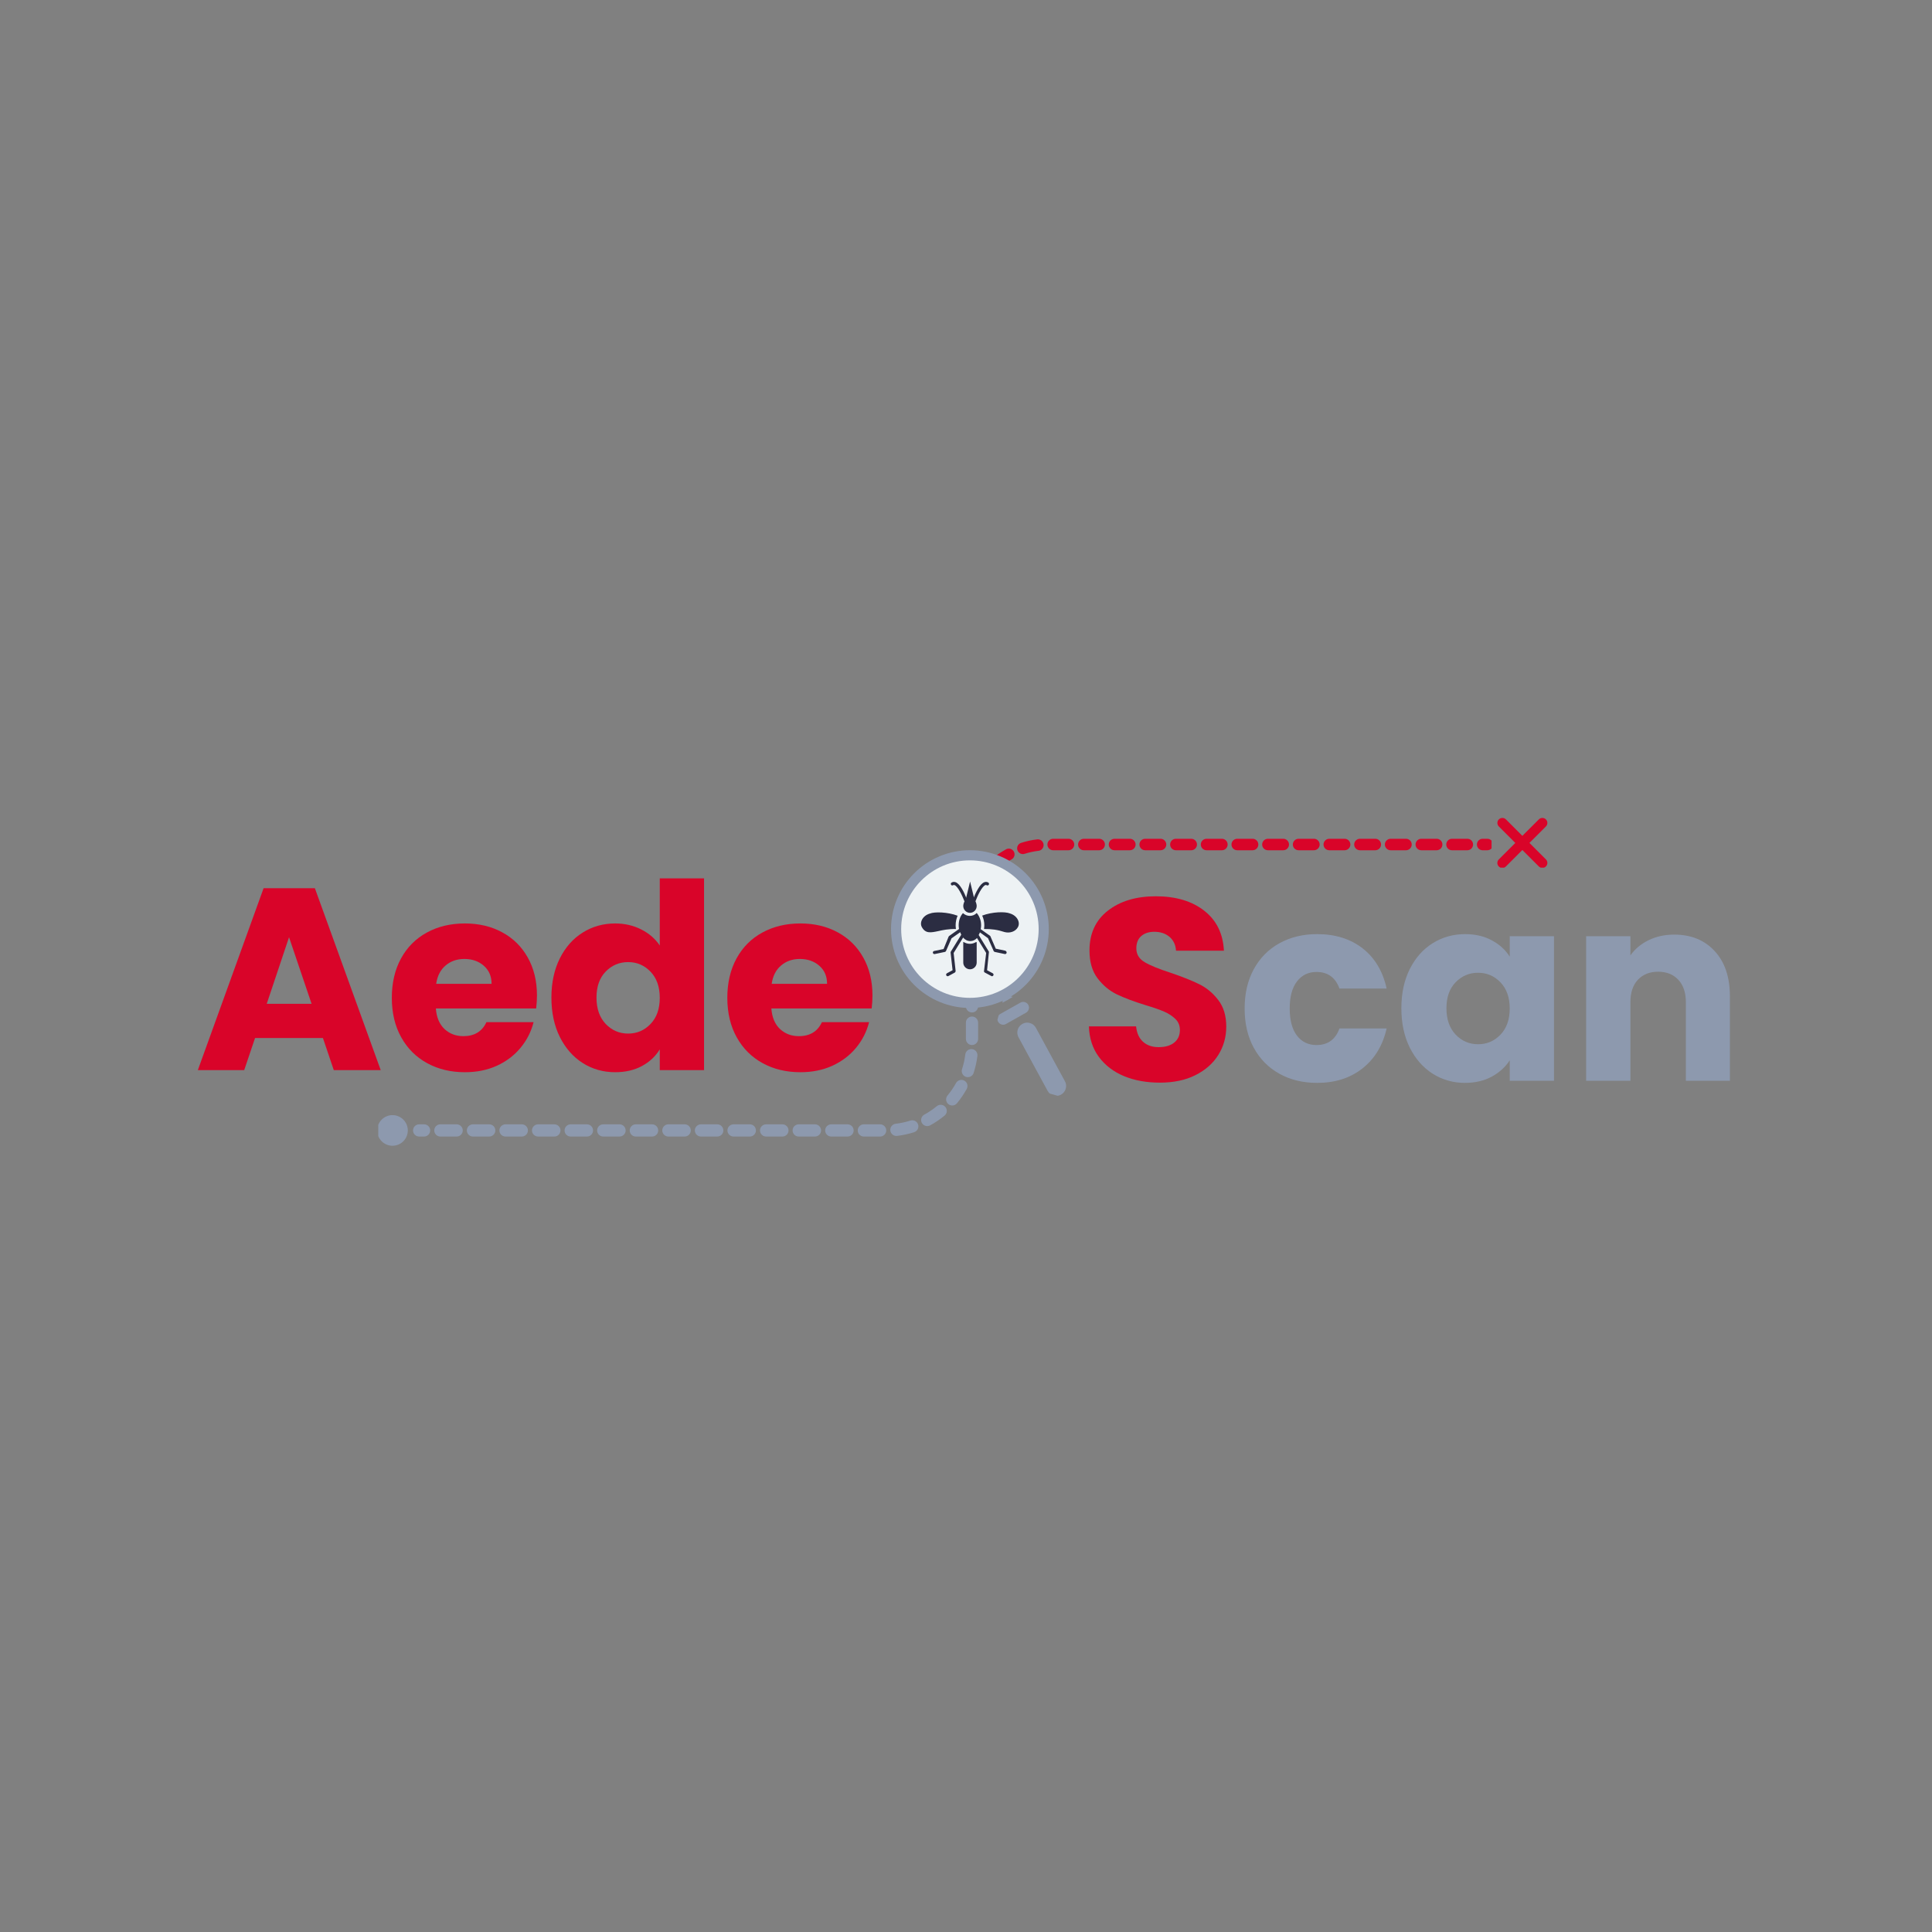 <svg xmlns="http://www.w3.org/2000/svg" xmlns:xlink="http://www.w3.org/1999/xlink" width="500" zoomAndPan="magnify" viewBox="0 0 375 375" height="500" preserveAspectRatio="xMidYMid meet" version="1.0"><rect x="0" y="0" width="375" height="375" fill="#808080" stroke="none"/><defs><g/><clipPath id="f215332ac2"><path d="M 73.422 216 L 80 216 L 80 222.391 L 73.422 222.391 Z M 73.422 216 " clip-rule="nonzero"/></clipPath><clipPath id="b612463e54"><path d="M 80 184.141 L 190 184.141 L 190 221 L 80 221 Z M 80 184.141 " clip-rule="nonzero"/></clipPath><clipPath id="49908d8819"><path d="M 186 162 L 289.512 162 L 289.512 178.371 L 186 178.371 Z M 186 162 " clip-rule="nonzero"/></clipPath><clipPath id="c5280c03c8"><path d="M 290.434 158.664 L 300.934 158.664 L 300.934 168.414 L 290.434 168.414 Z M 290.434 158.664 " clip-rule="nonzero"/></clipPath><clipPath id="d465e6a972"><path d="M 190 193 L 202 193 L 202 196 L 190 196 Z M 190 193 " clip-rule="nonzero"/></clipPath><clipPath id="449ac570d6"><path d="M 194.98 193.055 L 210.859 197.547 L 206.363 213.426 L 190.488 208.93 Z M 194.98 193.055 " clip-rule="nonzero"/></clipPath><clipPath id="51b1d25640"><path d="M 181.223 168.465 L 216.582 178.473 L 206.781 213.113 L 171.418 203.105 Z M 181.223 168.465 " clip-rule="nonzero"/></clipPath><clipPath id="f22254de38"><path d="M 193 194 L 200 194 L 200 199 L 193 199 Z M 193 194 " clip-rule="nonzero"/></clipPath><clipPath id="c141d2dceb"><path d="M 194.98 193.055 L 210.859 197.547 L 206.363 213.426 L 190.488 208.93 Z M 194.98 193.055 " clip-rule="nonzero"/></clipPath><clipPath id="86fbef1c77"><path d="M 181.223 168.465 L 216.582 178.473 L 206.781 213.113 L 171.418 203.105 Z M 181.223 168.465 " clip-rule="nonzero"/></clipPath><clipPath id="868639836a"><path d="M 197 198 L 207 198 L 207 213 L 197 213 Z M 197 198 " clip-rule="nonzero"/></clipPath><clipPath id="2d87a270b2"><path d="M 194.98 193.055 L 210.859 197.547 L 206.363 213.426 L 190.488 208.93 Z M 194.98 193.055 " clip-rule="nonzero"/></clipPath><clipPath id="f7a8abd331"><path d="M 181.223 168.465 L 216.582 178.473 L 206.781 213.113 L 171.418 203.105 Z M 181.223 168.465 " clip-rule="nonzero"/></clipPath><clipPath id="2e91f2f650"><path d="M 172.949 165.027 L 203.699 165.027 L 203.699 195.777 L 172.949 195.777 Z M 172.949 165.027 " clip-rule="nonzero"/></clipPath><clipPath id="145772a5ea"><path d="M 174.918 166.996 L 201.602 166.996 L 201.602 193.68 L 174.918 193.68 Z M 174.918 166.996 " clip-rule="nonzero"/></clipPath><clipPath id="db5e459bf1"><path d="M 188.258 166.996 C 180.891 166.996 174.918 172.969 174.918 180.336 C 174.918 187.707 180.891 193.68 188.258 193.68 C 195.629 193.68 201.602 187.707 201.602 180.336 C 201.602 172.969 195.629 166.996 188.258 166.996 Z M 188.258 166.996 " clip-rule="nonzero"/></clipPath><clipPath id="73f16e2c9b"><path d="M 184 171.105 L 192 171.105 L 192 178 L 184 178 Z M 184 171.105 " clip-rule="nonzero"/></clipPath><clipPath id="d0384460c8"><path d="M 178.438 177 L 186 177 L 186 181 L 178.438 181 Z M 178.438 177 " clip-rule="nonzero"/></clipPath><clipPath id="21e26c361b"><path d="M 181 177 L 196 177 L 196 189.488 L 181 189.488 Z M 181 177 " clip-rule="nonzero"/></clipPath><clipPath id="b7cbd7f0d6"><path d="M 187.469 171.105 L 189.117 171.105 L 189.117 174.496 L 187.469 174.496 Z M 187.469 171.105 " clip-rule="nonzero"/></clipPath><clipPath id="4936d1e9e4"><path d="M 188.293 171.105 L 189.117 174.492 L 187.469 174.492 Z M 188.293 171.105 " clip-rule="nonzero"/></clipPath></defs><g clip-path="url(#f215332ac2)"><path fill="#8d99ae" d="M 73.211 219.418 C 73.211 219.023 73.285 218.645 73.438 218.281 C 73.59 217.914 73.805 217.594 74.082 217.316 C 74.359 217.035 74.684 216.82 75.047 216.672 C 75.41 216.52 75.789 216.445 76.184 216.445 C 76.578 216.445 76.957 216.52 77.32 216.672 C 77.684 216.82 78.008 217.035 78.285 217.316 C 78.562 217.594 78.777 217.914 78.93 218.281 C 79.078 218.645 79.156 219.023 79.156 219.418 C 79.156 219.812 79.078 220.191 78.93 220.555 C 78.777 220.918 78.562 221.238 78.285 221.52 C 78.008 221.797 77.684 222.012 77.32 222.164 C 76.957 222.312 76.578 222.391 76.184 222.391 C 75.789 222.391 75.41 222.312 75.047 222.164 C 74.684 222.012 74.359 221.797 74.082 221.52 C 73.805 221.238 73.59 220.918 73.438 220.555 C 73.285 220.191 73.211 219.812 73.211 219.418 Z M 73.211 219.418 " fill-opacity="1" fill-rule="nonzero"/></g><g clip-path="url(#b612463e54)"><path fill="#8d99ae" d="M 188.664 159.371 C 189.32 159.371 189.852 159.902 189.852 160.555 L 189.852 163.719 C 189.852 164.371 189.32 164.902 188.664 164.902 C 188.012 164.902 187.48 164.371 187.48 163.719 L 187.48 160.555 C 187.48 159.902 188.012 159.371 188.664 159.371 Z M 188.664 165.691 C 189.32 165.691 189.852 166.223 189.852 166.879 L 189.852 170.039 C 189.852 170.695 189.32 171.227 188.664 171.227 C 188.012 171.227 187.48 170.695 187.48 170.039 L 187.48 166.879 C 187.48 166.223 188.012 165.691 188.664 165.691 Z M 188.664 172.016 C 189.32 172.016 189.852 172.547 189.852 173.203 L 189.852 176.363 C 189.852 177.016 189.32 177.547 188.664 177.547 C 188.012 177.547 187.48 177.016 187.48 176.363 L 187.48 173.203 C 187.48 172.547 188.012 172.016 188.664 172.016 Z M 188.664 178.34 C 189.32 178.34 189.852 178.871 189.852 179.523 L 189.852 182.684 C 189.852 183.34 189.32 183.871 188.664 183.871 C 188.012 183.871 187.48 183.34 187.48 182.684 L 187.48 179.523 C 187.48 178.871 188.012 178.34 188.664 178.34 Z M 188.664 184.66 C 189.32 184.66 189.852 185.191 189.852 185.848 L 189.852 189.008 C 189.852 189.664 189.32 190.195 188.664 190.195 C 188.012 190.195 187.48 189.664 187.48 189.008 L 187.48 185.848 C 187.48 185.191 188.012 184.66 188.664 184.66 Z M 188.664 190.984 C 189.32 190.984 189.852 191.516 189.852 192.168 L 189.852 195.332 C 189.852 195.984 189.32 196.516 188.664 196.516 C 188.012 196.516 187.48 195.984 187.48 195.332 L 187.48 192.168 C 187.48 191.516 188.012 190.984 188.664 190.984 Z M 188.664 197.309 C 189.32 197.309 189.852 197.836 189.852 198.492 L 189.852 201.652 C 189.852 202.309 189.32 202.84 188.664 202.84 C 188.012 202.84 187.48 202.309 187.48 201.652 L 187.48 198.492 C 187.48 197.836 188.012 197.309 188.664 197.309 Z M 188.539 203.625 C 188.586 203.625 188.637 203.625 188.684 203.633 C 189.332 203.715 189.797 204.305 189.715 204.953 C 189.578 206.074 189.332 207.184 188.984 208.254 C 188.785 208.879 188.117 209.219 187.492 209.02 C 186.871 208.816 186.527 208.148 186.73 207.523 C 187.031 206.598 187.242 205.637 187.363 204.664 C 187.438 204.062 187.949 203.625 188.539 203.625 Z M 186.605 209.602 C 186.797 209.602 186.996 209.648 187.176 209.75 C 187.75 210.066 187.957 210.785 187.641 211.359 C 187.098 212.344 186.457 213.285 185.738 214.152 C 185.32 214.656 184.57 214.723 184.066 214.305 C 183.562 213.887 183.496 213.141 183.914 212.637 C 184.539 211.883 185.094 211.07 185.566 210.215 C 185.781 209.824 186.188 209.602 186.605 209.602 Z M 182.59 214.438 C 182.93 214.438 183.27 214.582 183.504 214.867 C 183.918 215.375 183.848 216.121 183.344 216.535 C 182.473 217.254 181.531 217.891 180.543 218.43 C 179.969 218.742 179.246 218.531 178.934 217.957 C 178.621 217.383 178.832 216.664 179.406 216.348 C 180.262 215.883 181.078 215.328 181.836 214.707 C 182.055 214.523 182.324 214.438 182.59 214.438 Z M 177.074 217.445 C 177.574 217.445 178.043 217.766 178.203 218.27 C 178.402 218.895 178.059 219.562 177.434 219.762 C 176.359 220.102 175.25 220.344 174.129 220.477 C 173.48 220.555 172.891 220.09 172.812 219.438 C 172.734 218.789 173.199 218.199 173.848 218.121 C 174.82 218.008 175.785 217.797 176.711 217.5 C 176.832 217.465 176.953 217.445 177.074 217.445 Z M 81.355 218.23 L 82.312 218.23 C 82.969 218.23 83.5 218.762 83.5 219.418 C 83.5 220.07 82.969 220.602 82.312 220.602 L 81.355 220.602 C 80.703 220.602 80.172 220.07 80.172 219.418 C 80.172 218.762 80.703 218.23 81.355 218.23 Z M 85.473 218.23 L 88.637 218.23 C 89.289 218.23 89.82 218.762 89.82 219.418 C 89.82 220.07 89.289 220.602 88.637 220.602 L 85.473 220.602 C 84.82 220.602 84.289 220.07 84.289 219.418 C 84.289 218.762 84.82 218.23 85.473 218.23 Z M 91.797 218.23 L 94.957 218.23 C 95.613 218.23 96.145 218.762 96.145 219.418 C 96.145 220.07 95.613 220.602 94.957 220.602 L 91.797 220.602 C 91.141 220.602 90.613 220.07 90.613 219.418 C 90.613 218.762 91.145 218.23 91.797 218.23 Z M 98.121 218.23 L 101.281 218.23 C 101.938 218.23 102.469 218.762 102.469 219.418 C 102.469 220.07 101.938 220.602 101.281 220.602 L 98.121 220.602 C 97.465 220.602 96.934 220.07 96.934 219.418 C 96.934 218.762 97.465 218.23 98.121 218.23 Z M 104.441 218.23 L 107.605 218.23 C 108.258 218.23 108.789 218.762 108.789 219.418 C 108.789 220.07 108.258 220.602 107.605 220.602 L 104.441 220.602 C 103.789 220.602 103.258 220.07 103.258 219.418 C 103.258 218.762 103.789 218.23 104.441 218.23 Z M 110.766 218.23 L 113.926 218.23 C 114.582 218.23 115.113 218.762 115.113 219.418 C 115.113 220.07 114.582 220.602 113.926 220.602 L 110.766 220.602 C 110.109 220.602 109.582 220.07 109.582 219.418 C 109.582 218.762 110.113 218.23 110.766 218.23 Z M 117.09 218.23 L 120.25 218.23 C 120.906 218.23 121.438 218.762 121.438 219.418 C 121.438 220.07 120.906 220.602 120.25 220.602 L 117.09 220.602 C 116.434 220.602 115.902 220.07 115.902 219.418 C 115.902 218.762 116.434 218.23 117.09 218.23 Z M 123.41 218.23 L 126.574 218.23 C 127.227 218.23 127.758 218.762 127.758 219.418 C 127.758 220.07 127.227 220.602 126.574 220.602 L 123.41 220.602 C 122.758 220.602 122.227 220.07 122.227 219.418 C 122.227 218.762 122.758 218.23 123.41 218.23 Z M 129.734 218.23 L 132.895 218.23 C 133.551 218.23 134.082 218.762 134.082 219.418 C 134.082 220.07 133.551 220.602 132.895 220.602 L 129.734 220.602 C 129.078 220.602 128.547 220.07 128.547 219.418 C 128.547 218.762 129.078 218.23 129.734 218.23 Z M 136.059 218.23 L 139.219 218.23 C 139.875 218.23 140.402 218.762 140.402 219.418 C 140.402 220.07 139.875 220.602 139.219 220.602 L 136.059 220.602 C 135.402 220.602 134.871 220.07 134.871 219.418 C 134.871 218.762 135.402 218.23 136.059 218.23 Z M 142.379 218.23 L 145.543 218.23 C 146.195 218.23 146.727 218.762 146.727 219.418 C 146.727 220.07 146.195 220.602 145.543 220.602 L 142.379 220.602 C 141.727 220.602 141.195 220.07 141.195 219.418 C 141.195 218.762 141.727 218.23 142.379 218.23 Z M 148.703 218.23 L 151.863 218.23 C 152.52 218.23 153.051 218.762 153.051 219.418 C 153.051 220.07 152.52 220.602 151.863 220.602 L 148.703 220.602 C 148.047 220.602 147.516 220.07 147.516 219.418 C 147.516 218.762 148.047 218.23 148.703 218.23 Z M 155.027 218.23 L 158.188 218.23 C 158.844 218.23 159.371 218.762 159.371 219.418 C 159.371 220.07 158.844 220.602 158.188 220.602 L 155.027 220.602 C 154.371 220.602 153.84 220.07 153.84 219.418 C 153.84 218.762 154.371 218.23 155.027 218.23 Z M 161.348 218.23 L 164.512 218.23 C 165.164 218.23 165.695 218.762 165.695 219.418 C 165.695 220.07 165.164 220.602 164.512 220.602 L 161.348 220.602 C 160.695 220.602 160.164 220.07 160.164 219.418 C 160.164 218.762 160.695 218.23 161.348 218.23 Z M 167.672 218.23 L 170.832 218.23 C 171.488 218.23 172.02 218.762 172.02 219.418 C 172.02 220.07 171.488 220.602 170.832 220.602 L 167.672 220.602 C 167.016 220.602 166.484 220.07 166.484 219.418 C 166.484 218.762 167.016 218.23 167.672 218.23 Z M 167.672 218.23 " fill-opacity="1" fill-rule="nonzero"/></g><g clip-path="url(#49908d8819)"><path fill="#d90429" d="M 187.625 220.473 C 187.008 220.473 186.508 219.973 186.508 219.355 L 186.508 216.379 C 186.508 215.762 187.008 215.262 187.625 215.262 C 188.242 215.262 188.742 215.762 188.742 216.379 L 188.742 219.355 C 188.742 219.973 188.238 220.473 187.625 220.473 Z M 187.625 214.516 C 187.008 214.516 186.508 214.016 186.508 213.398 L 186.508 210.422 C 186.508 209.805 187.008 209.305 187.625 209.305 C 188.242 209.305 188.742 209.805 188.742 210.422 L 188.742 213.398 C 188.742 214.016 188.238 214.516 187.625 214.516 Z M 187.625 208.562 C 187.008 208.562 186.508 208.062 186.508 207.445 L 186.508 204.469 C 186.508 203.852 187.008 203.352 187.625 203.352 C 188.242 203.352 188.742 203.852 188.742 204.469 L 188.742 207.445 C 188.742 208.062 188.238 208.562 187.625 208.562 Z M 187.625 202.605 C 187.008 202.605 186.508 202.105 186.508 201.492 L 186.508 198.512 C 186.508 197.895 187.008 197.395 187.625 197.395 C 188.242 197.395 188.742 197.895 188.742 198.512 L 188.742 201.492 C 188.742 202.105 188.238 202.605 187.625 202.605 Z M 187.625 196.652 C 187.008 196.652 186.508 196.152 186.508 195.535 L 186.508 192.559 C 186.508 191.941 187.008 191.441 187.625 191.441 C 188.242 191.441 188.742 191.941 188.742 192.559 L 188.742 195.535 C 188.742 196.152 188.238 196.652 187.625 196.652 Z M 187.625 190.699 C 187.008 190.699 186.508 190.199 186.508 189.582 L 186.508 186.602 C 186.508 185.988 187.008 185.488 187.625 185.488 C 188.242 185.488 188.742 185.988 188.742 186.602 L 188.742 189.582 C 188.742 190.199 188.238 190.699 187.625 190.699 Z M 187.625 184.742 C 187.008 184.742 186.508 184.242 186.508 183.625 L 186.508 180.648 C 186.508 180.031 187.008 179.531 187.625 179.531 C 188.242 179.531 188.742 180.031 188.742 180.648 L 188.742 183.625 C 188.742 184.242 188.238 184.742 187.625 184.742 Z M 187.742 178.793 C 187.699 178.793 187.652 178.793 187.605 178.785 C 186.992 178.711 186.559 178.152 186.633 177.539 C 186.766 176.484 186.996 175.441 187.32 174.43 C 187.512 173.844 188.141 173.523 188.727 173.715 C 189.316 173.902 189.637 174.531 189.445 175.121 C 189.164 175.992 188.961 176.898 188.852 177.812 C 188.781 178.379 188.301 178.793 187.742 178.793 Z M 189.562 173.164 C 189.383 173.164 189.195 173.121 189.027 173.027 C 188.484 172.727 188.289 172.047 188.586 171.508 C 189.098 170.582 189.703 169.695 190.379 168.879 C 190.773 168.406 191.48 168.34 191.953 168.734 C 192.43 169.129 192.492 169.832 192.098 170.305 C 191.512 171.016 190.988 171.781 190.543 172.586 C 190.34 172.957 189.957 173.164 189.562 173.164 Z M 193.348 168.609 C 193.023 168.609 192.707 168.473 192.484 168.203 C 192.094 167.727 192.16 167.023 192.637 166.633 C 193.457 165.957 194.344 165.359 195.273 164.848 C 195.816 164.555 196.492 164.754 196.789 165.293 C 197.086 165.836 196.887 166.516 196.344 166.809 C 195.539 167.25 194.77 167.77 194.055 168.355 C 193.848 168.527 193.598 168.609 193.348 168.609 Z M 198.539 165.777 C 198.066 165.777 197.629 165.473 197.477 165 C 197.289 164.414 197.613 163.785 198.203 163.598 C 199.211 163.273 200.258 163.047 201.312 162.922 C 201.926 162.848 202.48 163.285 202.555 163.898 C 202.629 164.512 202.191 165.066 201.578 165.141 C 200.664 165.25 199.754 165.445 198.879 165.723 C 198.766 165.762 198.652 165.777 198.539 165.777 Z M 288.684 165.035 L 287.785 165.035 C 287.168 165.035 286.668 164.535 286.668 163.918 C 286.668 163.305 287.168 162.805 287.785 162.805 L 288.684 162.805 C 289.301 162.805 289.801 163.305 289.801 163.918 C 289.801 164.535 289.301 165.035 288.684 165.035 Z M 284.809 165.035 L 281.828 165.035 C 281.215 165.035 280.715 164.535 280.715 163.918 C 280.715 163.305 281.215 162.805 281.828 162.805 L 284.809 162.805 C 285.426 162.805 285.922 163.305 285.922 163.918 C 285.922 164.535 285.422 165.035 284.809 165.035 Z M 278.852 165.035 L 275.875 165.035 C 275.258 165.035 274.758 164.535 274.758 163.918 C 274.758 163.305 275.258 162.805 275.875 162.805 L 278.852 162.805 C 279.469 162.805 279.969 163.305 279.969 163.918 C 279.969 164.535 279.469 165.035 278.852 165.035 Z M 272.898 165.035 L 269.922 165.035 C 269.305 165.035 268.805 164.535 268.805 163.918 C 268.805 163.305 269.305 162.805 269.922 162.805 L 272.898 162.805 C 273.516 162.805 274.016 163.305 274.016 163.918 C 274.016 164.535 273.516 165.035 272.898 165.035 Z M 266.941 165.035 L 263.965 165.035 C 263.348 165.035 262.848 164.535 262.848 163.918 C 262.848 163.305 263.348 162.805 263.965 162.805 L 266.941 162.805 C 267.559 162.805 268.059 163.305 268.059 163.918 C 268.059 164.535 267.559 165.035 266.941 165.035 Z M 260.988 165.035 L 258.012 165.035 C 257.395 165.035 256.895 164.535 256.895 163.918 C 256.895 163.305 257.395 162.805 258.012 162.805 L 260.988 162.805 C 261.605 162.805 262.105 163.305 262.105 163.918 C 262.105 164.535 261.605 165.035 260.988 165.035 Z M 255.035 165.035 L 252.055 165.035 C 251.438 165.035 250.938 164.535 250.938 163.918 C 250.938 163.305 251.438 162.805 252.055 162.805 L 255.035 162.805 C 255.648 162.805 256.148 163.305 256.148 163.918 C 256.148 164.535 255.648 165.035 255.035 165.035 Z M 249.078 165.035 L 246.102 165.035 C 245.484 165.035 244.984 164.535 244.984 163.918 C 244.984 163.305 245.484 162.805 246.102 162.805 L 249.078 162.805 C 249.695 162.805 250.195 163.305 250.195 163.918 C 250.195 164.535 249.695 165.035 249.078 165.035 Z M 243.125 165.035 L 240.145 165.035 C 239.531 165.035 239.031 164.535 239.031 163.918 C 239.031 163.305 239.531 162.805 240.145 162.805 L 243.125 162.805 C 243.742 162.805 244.242 163.305 244.242 163.918 C 244.242 164.535 243.738 165.035 243.125 165.035 Z M 237.168 165.035 L 234.191 165.035 C 233.574 165.035 233.074 164.535 233.074 163.918 C 233.074 163.305 233.574 162.805 234.191 162.805 L 237.168 162.805 C 237.785 162.805 238.285 163.305 238.285 163.918 C 238.285 164.535 237.785 165.035 237.168 165.035 Z M 231.215 165.035 L 228.238 165.035 C 227.621 165.035 227.121 164.535 227.121 163.918 C 227.121 163.305 227.621 162.805 228.238 162.805 L 231.215 162.805 C 231.832 162.805 232.332 163.305 232.332 163.918 C 232.332 164.535 231.832 165.035 231.215 165.035 Z M 225.258 165.035 L 222.281 165.035 C 221.664 165.035 221.164 164.535 221.164 163.918 C 221.164 163.305 221.664 162.805 222.281 162.805 L 225.258 162.805 C 225.875 162.805 226.375 163.305 226.375 163.918 C 226.375 164.535 225.875 165.035 225.258 165.035 Z M 219.305 165.035 L 216.328 165.035 C 215.711 165.035 215.211 164.535 215.211 163.918 C 215.211 163.305 215.711 162.805 216.328 162.805 L 219.305 162.805 C 219.922 162.805 220.422 163.305 220.422 163.918 C 220.422 164.535 219.922 165.035 219.305 165.035 Z M 213.352 165.035 L 210.371 165.035 C 209.754 165.035 209.258 164.535 209.258 163.918 C 209.258 163.305 209.754 162.805 210.371 162.805 L 213.352 162.805 C 213.965 162.805 214.465 163.305 214.465 163.918 C 214.465 164.535 213.965 165.035 213.352 165.035 Z M 207.395 165.035 L 204.418 165.035 C 203.801 165.035 203.301 164.535 203.301 163.918 C 203.301 163.305 203.801 162.805 204.418 162.805 L 207.395 162.805 C 208.012 162.805 208.512 163.305 208.512 163.918 C 208.512 164.535 208.012 165.035 207.395 165.035 Z M 207.395 165.035 " fill-opacity="1" fill-rule="nonzero"/></g><g clip-path="url(#c5280c03c8)"><path fill="#d90429" d="M 296.863 163.613 L 300.059 160.418 C 300.438 160.039 300.438 159.422 300.059 159.043 C 299.68 158.664 299.066 158.664 298.688 159.043 L 295.492 162.238 L 292.297 159.043 C 291.918 158.664 291.305 158.664 290.926 159.043 C 290.547 159.422 290.547 160.039 290.926 160.418 L 294.121 163.613 L 290.918 166.816 C 290.539 167.195 290.539 167.809 290.918 168.188 C 291.105 168.375 291.355 168.469 291.605 168.469 C 291.852 168.469 292.102 168.375 292.289 168.188 L 295.492 164.984 L 298.688 168.18 C 298.879 168.367 299.125 168.461 299.375 168.461 C 299.621 168.461 299.871 168.367 300.059 168.18 C 300.438 167.801 300.438 167.188 300.059 166.809 Z M 296.863 163.613 " fill-opacity="1" fill-rule="nonzero"/></g><g fill="#d90429" fill-opacity="1"><g transform="translate(37.586, 207.711)"><g><path d="M 25.094 -6.234 L 11.922 -6.234 L 9.812 0 L 0.812 0 L 13.578 -35.312 L 23.531 -35.312 L 36.312 0 L 27.203 0 Z M 22.891 -12.875 L 18.516 -25.797 L 14.188 -12.875 Z M 22.891 -12.875 "/></g></g></g><g fill="#d90429" fill-opacity="1"><g transform="translate(74.647, 207.711)"><g><path d="M 29.578 -14.484 C 29.578 -13.68 29.523 -12.844 29.422 -11.969 L 9.953 -11.969 C 10.086 -10.227 10.648 -8.895 11.641 -7.969 C 12.629 -7.051 13.848 -6.594 15.297 -6.594 C 17.441 -6.594 18.93 -7.5 19.766 -9.312 L 28.922 -9.312 C 28.453 -7.457 27.602 -5.789 26.375 -4.312 C 25.156 -2.844 23.625 -1.688 21.781 -0.844 C 19.938 -0.008 17.875 0.406 15.594 0.406 C 12.844 0.406 10.395 -0.18 8.25 -1.359 C 6.102 -2.535 4.426 -4.211 3.219 -6.391 C 2.008 -8.566 1.406 -11.113 1.406 -14.031 C 1.406 -16.945 2 -19.492 3.188 -21.672 C 4.383 -23.859 6.055 -25.535 8.203 -26.703 C 10.348 -27.879 12.812 -28.469 15.594 -28.469 C 18.312 -28.469 20.723 -27.895 22.828 -26.75 C 24.941 -25.613 26.594 -23.988 27.781 -21.875 C 28.977 -19.758 29.578 -17.297 29.578 -14.484 Z M 20.766 -16.75 C 20.766 -18.227 20.258 -19.398 19.25 -20.266 C 18.25 -21.141 16.992 -21.578 15.484 -21.578 C 14.047 -21.578 12.832 -21.156 11.844 -20.312 C 10.852 -19.477 10.242 -18.289 10.016 -16.75 Z M 20.766 -16.75 "/></g></g></g><g fill="#d90429" fill-opacity="1"><g transform="translate(105.623, 207.711)"><g><path d="M 1.406 -14.078 C 1.406 -16.961 1.945 -19.492 3.031 -21.672 C 4.125 -23.859 5.609 -25.535 7.484 -26.703 C 9.367 -27.879 11.469 -28.469 13.781 -28.469 C 15.625 -28.469 17.305 -28.082 18.828 -27.312 C 20.359 -26.539 21.562 -25.5 22.438 -24.188 L 22.438 -37.219 L 31.031 -37.219 L 31.031 0 L 22.438 0 L 22.438 -4.031 C 21.625 -2.688 20.473 -1.609 18.984 -0.797 C 17.492 0.004 15.758 0.406 13.781 0.406 C 11.469 0.406 9.367 -0.188 7.484 -1.375 C 5.609 -2.57 4.125 -4.266 3.031 -6.453 C 1.945 -8.648 1.406 -11.191 1.406 -14.078 Z M 22.438 -14.031 C 22.438 -16.176 21.836 -17.867 20.641 -19.109 C 19.453 -20.348 18.004 -20.969 16.297 -20.969 C 14.586 -20.969 13.133 -20.352 11.938 -19.125 C 10.75 -17.906 10.156 -16.223 10.156 -14.078 C 10.156 -11.93 10.75 -10.227 11.938 -8.969 C 13.133 -7.719 14.586 -7.094 16.297 -7.094 C 18.004 -7.094 19.453 -7.711 20.641 -8.953 C 21.836 -10.191 22.438 -11.883 22.438 -14.031 Z M 22.438 -14.031 "/></g></g></g><g fill="#d90429" fill-opacity="1"><g transform="translate(139.767, 207.711)"><g><path d="M 29.578 -14.484 C 29.578 -13.68 29.523 -12.844 29.422 -11.969 L 9.953 -11.969 C 10.086 -10.227 10.648 -8.895 11.641 -7.969 C 12.629 -7.051 13.848 -6.594 15.297 -6.594 C 17.441 -6.594 18.93 -7.5 19.766 -9.312 L 28.922 -9.312 C 28.453 -7.457 27.602 -5.789 26.375 -4.312 C 25.156 -2.844 23.625 -1.688 21.781 -0.844 C 19.938 -0.008 17.875 0.406 15.594 0.406 C 12.844 0.406 10.395 -0.18 8.25 -1.359 C 6.102 -2.535 4.426 -4.211 3.219 -6.391 C 2.008 -8.566 1.406 -11.113 1.406 -14.031 C 1.406 -16.945 2 -19.492 3.188 -21.672 C 4.383 -23.859 6.055 -25.535 8.203 -26.703 C 10.348 -27.879 12.812 -28.469 15.594 -28.469 C 18.312 -28.469 20.723 -27.895 22.828 -26.75 C 24.941 -25.613 26.594 -23.988 27.781 -21.875 C 28.977 -19.758 29.578 -17.297 29.578 -14.484 Z M 20.766 -16.75 C 20.766 -18.227 20.258 -19.398 19.25 -20.266 C 18.25 -21.141 16.992 -21.578 15.484 -21.578 C 14.047 -21.578 12.832 -21.156 11.844 -20.312 C 10.852 -19.477 10.242 -18.289 10.016 -16.75 Z M 20.766 -16.75 "/></g></g></g><g fill="#d90429" fill-opacity="1"><g transform="translate(170.746, 207.711)"><g/></g></g><g fill="#d90429" fill-opacity="1"><g transform="translate(181.407, 207.711)"><g/></g></g><g fill="#d90429" fill-opacity="1"><g transform="translate(192.067, 207.711)"><g/></g></g><g fill="#d90429" fill-opacity="1"><g transform="translate(209.25, 209.781)"><g><path d="M 15.891 0.359 C 13.305 0.359 10.992 -0.055 8.953 -0.891 C 6.91 -1.734 5.273 -2.977 4.047 -4.625 C 2.828 -6.27 2.18 -8.25 2.109 -10.562 L 11.266 -10.562 C 11.398 -9.25 11.852 -8.25 12.625 -7.562 C 13.395 -6.875 14.398 -6.531 15.641 -6.531 C 16.91 -6.531 17.914 -6.82 18.656 -7.406 C 19.395 -8 19.766 -8.816 19.766 -9.859 C 19.766 -10.734 19.469 -11.453 18.875 -12.016 C 18.289 -12.586 17.57 -13.055 16.719 -13.422 C 15.863 -13.797 14.648 -14.219 13.078 -14.688 C 10.797 -15.395 8.93 -16.098 7.484 -16.797 C 6.047 -17.504 4.805 -18.547 3.766 -19.922 C 2.734 -21.297 2.219 -23.086 2.219 -25.297 C 2.219 -28.586 3.406 -31.16 5.781 -33.016 C 8.164 -34.879 11.27 -35.812 15.094 -35.812 C 18.977 -35.812 22.109 -34.879 24.484 -33.016 C 26.867 -31.16 28.145 -28.57 28.312 -25.25 L 19.016 -25.25 C 18.941 -26.383 18.52 -27.281 17.75 -27.938 C 16.977 -28.594 15.988 -28.922 14.781 -28.922 C 13.75 -28.922 12.91 -28.645 12.266 -28.094 C 11.629 -27.539 11.312 -26.742 11.312 -25.703 C 11.312 -24.555 11.848 -23.664 12.922 -23.031 C 13.992 -22.395 15.672 -21.707 17.953 -20.969 C 20.234 -20.195 22.086 -19.457 23.516 -18.75 C 24.941 -18.051 26.172 -17.031 27.203 -15.688 C 28.242 -14.352 28.766 -12.629 28.766 -10.516 C 28.766 -8.504 28.254 -6.676 27.234 -5.031 C 26.211 -3.383 24.727 -2.07 22.781 -1.094 C 20.844 -0.125 18.547 0.359 15.891 0.359 Z M 15.891 0.359 "/></g></g></g><g fill="#8d99ae" fill-opacity="1"><g transform="translate(240.176, 209.781)"><g><path d="M 1.406 -14.031 C 1.406 -16.945 2 -19.492 3.188 -21.672 C 4.383 -23.859 6.047 -25.535 8.172 -26.703 C 10.297 -27.879 12.734 -28.469 15.484 -28.469 C 19.004 -28.469 21.945 -27.547 24.312 -25.703 C 26.676 -23.859 28.227 -21.258 28.969 -17.906 L 19.812 -17.906 C 19.039 -20.051 17.551 -21.125 15.344 -21.125 C 13.77 -21.125 12.508 -20.508 11.562 -19.281 C 10.625 -18.062 10.156 -16.312 10.156 -14.031 C 10.156 -11.75 10.625 -9.992 11.562 -8.766 C 12.508 -7.547 13.77 -6.938 15.344 -6.938 C 17.551 -6.938 19.039 -8.008 19.812 -10.156 L 28.969 -10.156 C 28.227 -6.875 26.664 -4.289 24.281 -2.406 C 21.906 -0.531 18.973 0.406 15.484 0.406 C 12.734 0.406 10.297 -0.18 8.172 -1.359 C 6.047 -2.535 4.383 -4.211 3.188 -6.391 C 2 -8.566 1.406 -11.113 1.406 -14.031 Z M 1.406 -14.031 "/></g></g></g><g fill="#8d99ae" fill-opacity="1"><g transform="translate(270.598, 209.781)"><g><path d="M 1.406 -14.078 C 1.406 -16.961 1.945 -19.492 3.031 -21.672 C 4.125 -23.859 5.609 -25.535 7.484 -26.703 C 9.367 -27.879 11.469 -28.469 13.781 -28.469 C 15.758 -28.469 17.492 -28.062 18.984 -27.25 C 20.473 -26.445 21.625 -25.395 22.438 -24.094 L 22.438 -28.062 L 31.031 -28.062 L 31.031 0 L 22.438 0 L 22.438 -3.969 C 21.594 -2.664 20.426 -1.609 18.938 -0.797 C 17.445 0.004 15.711 0.406 13.734 0.406 C 11.453 0.406 9.367 -0.188 7.484 -1.375 C 5.609 -2.57 4.125 -4.266 3.031 -6.453 C 1.945 -8.648 1.406 -11.191 1.406 -14.078 Z M 22.438 -14.031 C 22.438 -16.176 21.836 -17.867 20.641 -19.109 C 19.453 -20.348 18.004 -20.969 16.297 -20.969 C 14.586 -20.969 13.133 -20.352 11.938 -19.125 C 10.75 -17.906 10.156 -16.223 10.156 -14.078 C 10.156 -11.93 10.75 -10.227 11.938 -8.969 C 13.133 -7.719 14.586 -7.094 16.297 -7.094 C 18.004 -7.094 19.453 -7.711 20.641 -8.953 C 21.836 -10.191 22.438 -11.883 22.438 -14.031 Z M 22.438 -14.031 "/></g></g></g><g fill="#8d99ae" fill-opacity="1"><g transform="translate(304.742, 209.781)"><g><path d="M 20.219 -28.375 C 23.5 -28.375 26.117 -27.305 28.078 -25.172 C 30.047 -23.047 31.031 -20.117 31.031 -16.391 L 31.031 0 L 22.484 0 L 22.484 -15.234 C 22.484 -17.117 21.992 -18.578 21.016 -19.609 C 20.047 -20.648 18.738 -21.172 17.094 -21.172 C 15.457 -21.172 14.148 -20.648 13.172 -19.609 C 12.203 -18.578 11.719 -17.117 11.719 -15.234 L 11.719 0 L 3.125 0 L 3.125 -28.062 L 11.719 -28.062 L 11.719 -24.344 C 12.594 -25.582 13.766 -26.562 15.234 -27.281 C 16.711 -28.008 18.375 -28.375 20.219 -28.375 Z M 20.219 -28.375 "/></g></g></g><g clip-path="url(#d465e6a972)"><g clip-path="url(#449ac570d6)"><g clip-path="url(#51b1d25640)"><path fill="#8d99ae" d="M 186.312 195.199 C 179.855 193.371 176.09 186.633 177.918 180.176 C 179.746 173.719 186.484 169.953 192.941 171.781 C 199.398 173.609 203.164 180.348 201.336 186.805 C 199.508 193.262 192.77 197.027 186.312 195.199 Z M 192.398 173.707 C 191.754 173.523 191.102 173.406 190.434 173.355 C 189.77 173.301 189.105 173.312 188.441 173.391 C 187.777 173.469 187.129 173.613 186.496 173.816 C 185.859 174.023 185.25 174.289 184.668 174.613 C 184.086 174.941 183.539 175.32 183.031 175.754 C 182.523 176.188 182.062 176.664 181.648 177.188 C 181.234 177.711 180.875 178.273 180.57 178.867 C 180.27 179.461 180.027 180.078 179.844 180.723 C 179.664 181.363 179.543 182.02 179.492 182.684 C 179.438 183.348 179.453 184.012 179.527 184.676 C 179.605 185.34 179.75 185.988 179.953 186.625 C 180.16 187.258 180.426 187.867 180.75 188.449 C 181.078 189.035 181.457 189.578 181.891 190.086 C 182.324 190.594 182.801 191.055 183.324 191.469 C 183.848 191.883 184.41 192.242 185.004 192.547 C 185.598 192.848 186.215 193.094 186.859 193.273 C 187.5 193.457 188.156 193.574 188.82 193.625 C 189.484 193.68 190.148 193.668 190.812 193.59 C 191.477 193.512 192.125 193.371 192.762 193.164 C 193.395 192.957 194.004 192.691 194.586 192.367 C 195.172 192.039 195.715 191.66 196.223 191.227 C 196.73 190.797 197.191 190.316 197.605 189.793 C 198.02 189.27 198.379 188.711 198.684 188.113 C 198.988 187.52 199.23 186.902 199.41 186.258 C 199.594 185.617 199.707 184.965 199.762 184.297 C 199.812 183.633 199.801 182.969 199.723 182.305 C 199.645 181.645 199.5 180.996 199.297 180.359 C 199.09 179.727 198.824 179.117 198.5 178.535 C 198.172 177.949 197.793 177.406 197.359 176.898 C 196.93 176.391 196.449 175.93 195.926 175.516 C 195.402 175.102 194.844 174.742 194.25 174.438 C 193.656 174.133 193.039 173.891 192.395 173.707 Z M 192.398 173.707 " fill-opacity="1" fill-rule="nonzero"/></g></g></g><g clip-path="url(#f22254de38)"><g clip-path="url(#c141d2dceb)"><g clip-path="url(#86fbef1c77)"><path fill="#8d99ae" d="M 194.41 198.859 C 194.191 198.797 194.012 198.68 193.863 198.508 C 193.719 198.336 193.629 198.137 193.602 197.914 C 193.578 197.688 193.613 197.477 193.715 197.273 C 193.82 197.07 193.969 196.914 194.164 196.805 L 197.996 194.645 C 198.129 194.559 198.27 194.504 198.422 194.48 C 198.574 194.453 198.723 194.461 198.875 194.496 C 199.023 194.535 199.16 194.598 199.281 194.691 C 199.406 194.785 199.504 194.898 199.582 195.031 C 199.656 195.168 199.703 195.312 199.719 195.465 C 199.738 195.617 199.723 195.77 199.676 195.914 C 199.633 196.062 199.559 196.195 199.457 196.312 C 199.359 196.43 199.238 196.523 199.102 196.59 L 195.27 198.75 C 194.996 198.906 194.711 198.941 194.41 198.859 Z M 194.41 198.859 " fill-opacity="1" fill-rule="nonzero"/></g></g></g><g clip-path="url(#868639836a)"><g clip-path="url(#2d87a270b2)"><g clip-path="url(#f7a8abd331)"><path fill="#8d99ae" d="M 204.488 212.633 C 203.969 212.488 203.582 212.18 203.324 211.703 L 197.688 201.332 C 197.566 201.109 197.492 200.871 197.465 200.617 C 197.438 200.363 197.461 200.113 197.535 199.871 C 197.605 199.625 197.723 199.402 197.883 199.207 C 198.043 199.008 198.234 198.848 198.461 198.727 C 198.684 198.605 198.922 198.531 199.176 198.504 C 199.43 198.477 199.68 198.5 199.922 198.57 C 200.168 198.645 200.387 198.762 200.586 198.922 C 200.785 199.082 200.945 199.273 201.066 199.496 L 206.699 209.867 C 206.887 210.207 206.961 210.57 206.926 210.957 C 206.891 211.34 206.754 211.684 206.512 211.984 C 206.273 212.289 205.969 212.496 205.598 212.617 C 205.23 212.734 204.859 212.738 204.488 212.633 Z M 204.488 212.633 " fill-opacity="1" fill-rule="nonzero"/></g></g></g><g clip-path="url(#2e91f2f650)"><path fill="#8d99ae" d="M 203.57 180.336 C 203.57 181.344 203.473 182.336 203.273 183.324 C 203.078 184.309 202.789 185.266 202.402 186.195 C 202.02 187.125 201.547 188.008 200.988 188.844 C 200.43 189.68 199.797 190.453 199.086 191.164 C 198.375 191.875 197.602 192.508 196.766 193.066 C 195.93 193.625 195.047 194.098 194.117 194.48 C 193.188 194.867 192.23 195.156 191.246 195.352 C 190.258 195.551 189.266 195.648 188.258 195.648 C 187.254 195.648 186.258 195.551 185.273 195.352 C 184.285 195.156 183.328 194.867 182.398 194.48 C 181.473 194.098 180.59 193.625 179.754 193.066 C 178.918 192.508 178.145 191.875 177.434 191.164 C 176.723 190.453 176.086 189.68 175.527 188.844 C 174.969 188.008 174.5 187.125 174.113 186.195 C 173.73 185.266 173.438 184.309 173.242 183.324 C 173.047 182.336 172.949 181.344 172.949 180.336 C 172.949 179.332 173.047 178.336 173.242 177.352 C 173.438 176.363 173.73 175.406 174.113 174.477 C 174.5 173.551 174.969 172.668 175.527 171.832 C 176.086 170.996 176.723 170.223 177.434 169.512 C 178.145 168.801 178.918 168.164 179.754 167.605 C 180.59 167.047 181.473 166.578 182.398 166.191 C 183.328 165.809 184.285 165.516 185.273 165.32 C 186.258 165.125 187.254 165.027 188.258 165.027 C 189.266 165.027 190.258 165.125 191.246 165.32 C 192.23 165.516 193.188 165.809 194.117 166.191 C 195.047 166.578 195.93 167.047 196.766 167.605 C 197.602 168.164 198.375 168.801 199.086 169.512 C 199.797 170.223 200.43 170.996 200.988 171.832 C 201.547 172.668 202.02 173.551 202.402 174.477 C 202.789 175.406 203.078 176.363 203.273 177.352 C 203.473 178.336 203.57 179.332 203.57 180.336 Z M 203.57 180.336 " fill-opacity="1" fill-rule="nonzero"/></g><g clip-path="url(#145772a5ea)"><g clip-path="url(#db5e459bf1)"><path fill="#edf2f4" d="M 174.918 166.996 L 201.602 166.996 L 201.602 193.68 L 174.918 193.68 Z M 174.918 166.996 " fill-opacity="1" fill-rule="nonzero"/></g></g><path fill="#2b2d42" d="M 189.574 182.898 L 189.574 186.84 C 189.574 187.551 188.984 188.141 188.273 188.141 C 187.562 188.141 186.969 187.551 186.969 186.84 L 186.969 182.84 L 187.027 182.84 C 187.414 183.074 187.828 183.195 188.273 183.195 C 188.688 183.195 189.07 183.074 189.426 182.867 L 189.574 182.867 Z M 189.574 182.898 " fill-opacity="1" fill-rule="nonzero"/><g clip-path="url(#73f16e2c9b)"><path fill="#2b2d42" d="M 191.918 171.73 C 191.828 171.879 191.648 171.906 191.5 171.82 C 191.414 171.758 191.352 171.758 191.266 171.789 C 190.613 172.027 189.754 173.805 189.34 174.93 C 189.488 175.254 189.574 175.609 189.574 175.848 C 189.574 176.59 188.984 177.18 188.273 177.18 C 187.562 177.18 186.969 176.59 186.969 175.848 C 186.969 175.609 187.059 175.254 187.207 174.957 C 186.762 173.805 185.902 171.996 185.25 171.789 C 185.16 171.758 185.074 171.758 185.012 171.82 C 184.867 171.906 184.688 171.879 184.598 171.73 C 184.512 171.582 184.539 171.402 184.688 171.316 C 184.926 171.168 185.191 171.137 185.457 171.227 C 186.375 171.523 187.234 173.418 187.59 174.367 C 187.797 174.16 188.004 174.039 188.273 174.039 C 188.539 174.039 188.746 174.16 188.953 174.336 C 189.34 173.387 190.168 171.523 191.086 171.227 C 191.352 171.137 191.621 171.168 191.855 171.316 C 191.977 171.434 192.004 171.609 191.918 171.73 Z M 191.918 171.73 " fill-opacity="1" fill-rule="nonzero"/></g><g clip-path="url(#d0384460c8)"><path fill="#2b2d42" d="M 185.488 179.609 C 185.488 179.848 185.516 180.082 185.547 180.32 C 184.094 180.293 183 180.527 182.082 180.734 C 180.66 181.031 179.652 181.238 178.941 179.965 C 178.438 179.105 179.031 177.742 180.48 177.328 C 181.398 176.945 183.918 177.004 185.871 177.742 C 185.637 178.277 185.488 178.93 185.488 179.609 Z M 185.488 179.609 " fill-opacity="1" fill-rule="nonzero"/></g><path fill="#2b2d42" d="M 197.574 179.965 C 197.102 180.824 196.004 181.18 194.996 180.914 C 193.664 180.469 192.418 180.293 190.996 180.32 C 191.027 180.082 191.059 179.848 191.059 179.609 C 191.059 178.93 190.91 178.277 190.641 177.715 C 192.598 176.973 195.086 176.914 196.035 177.301 C 197.484 177.742 198.078 179.078 197.574 179.965 Z M 197.574 179.965 " fill-opacity="1" fill-rule="nonzero"/><g clip-path="url(#21e26c361b)"><path fill="#2b2d42" d="M 195.383 184.941 C 195.352 185.09 195.234 185.207 195.027 185.18 L 193.07 184.766 C 192.984 184.734 192.895 184.676 192.863 184.586 L 191.77 182.098 L 190.199 180.973 C 190.137 181.148 190.051 181.328 189.961 181.477 L 191.918 184.676 C 191.945 184.734 191.977 184.793 191.945 184.852 L 191.59 188.32 L 192.688 188.91 C 192.836 189 192.895 189.18 192.805 189.328 C 192.715 189.477 192.539 189.535 192.418 189.445 L 191.145 188.766 C 191.027 188.703 190.969 188.586 190.996 188.469 L 191.414 184.973 L 189.637 182.07 C 189.281 182.453 188.836 182.66 188.332 182.66 C 187.77 182.66 187.293 182.395 186.938 181.98 L 185.102 184.973 L 185.488 188.469 C 185.488 188.586 185.43 188.703 185.34 188.766 L 184.094 189.445 C 183.945 189.535 183.77 189.477 183.68 189.328 C 183.59 189.18 183.652 189 183.801 188.91 L 184.895 188.32 L 184.512 184.914 C 184.512 184.852 184.512 184.793 184.539 184.734 L 186.582 181.418 C 186.496 181.27 186.438 181.09 186.375 180.941 L 184.688 182.129 L 183.621 184.586 C 183.59 184.676 183.504 184.734 183.414 184.766 L 181.43 185.18 C 181.223 185.207 181.102 185.09 181.074 184.941 C 181.043 184.793 181.133 184.617 181.309 184.586 L 183.148 184.203 L 184.125 181.801 C 184.156 181.742 184.184 181.715 184.215 181.684 L 186.141 180.32 C 186.109 180.082 186.078 179.848 186.078 179.609 C 186.078 178.633 186.406 177.773 186.91 177.238 C 187.266 177.566 187.738 177.773 188.242 177.773 C 188.777 177.773 189.25 177.566 189.574 177.211 C 190.078 177.773 190.434 178.633 190.434 179.582 C 190.434 179.848 190.406 180.113 190.348 180.352 L 192.152 181.625 C 192.184 181.652 192.242 181.715 192.242 181.742 L 193.277 184.141 L 195.117 184.527 C 195.324 184.617 195.41 184.766 195.383 184.941 Z M 195.383 184.941 " fill-opacity="1" fill-rule="nonzero"/></g><g clip-path="url(#b7cbd7f0d6)"><g clip-path="url(#4936d1e9e4)"><path fill="#2b2d42" d="M 187.469 171.105 L 189.117 171.105 L 189.117 174.492 L 187.469 174.492 Z M 187.469 171.105 " fill-opacity="1" fill-rule="nonzero"/></g></g></svg>